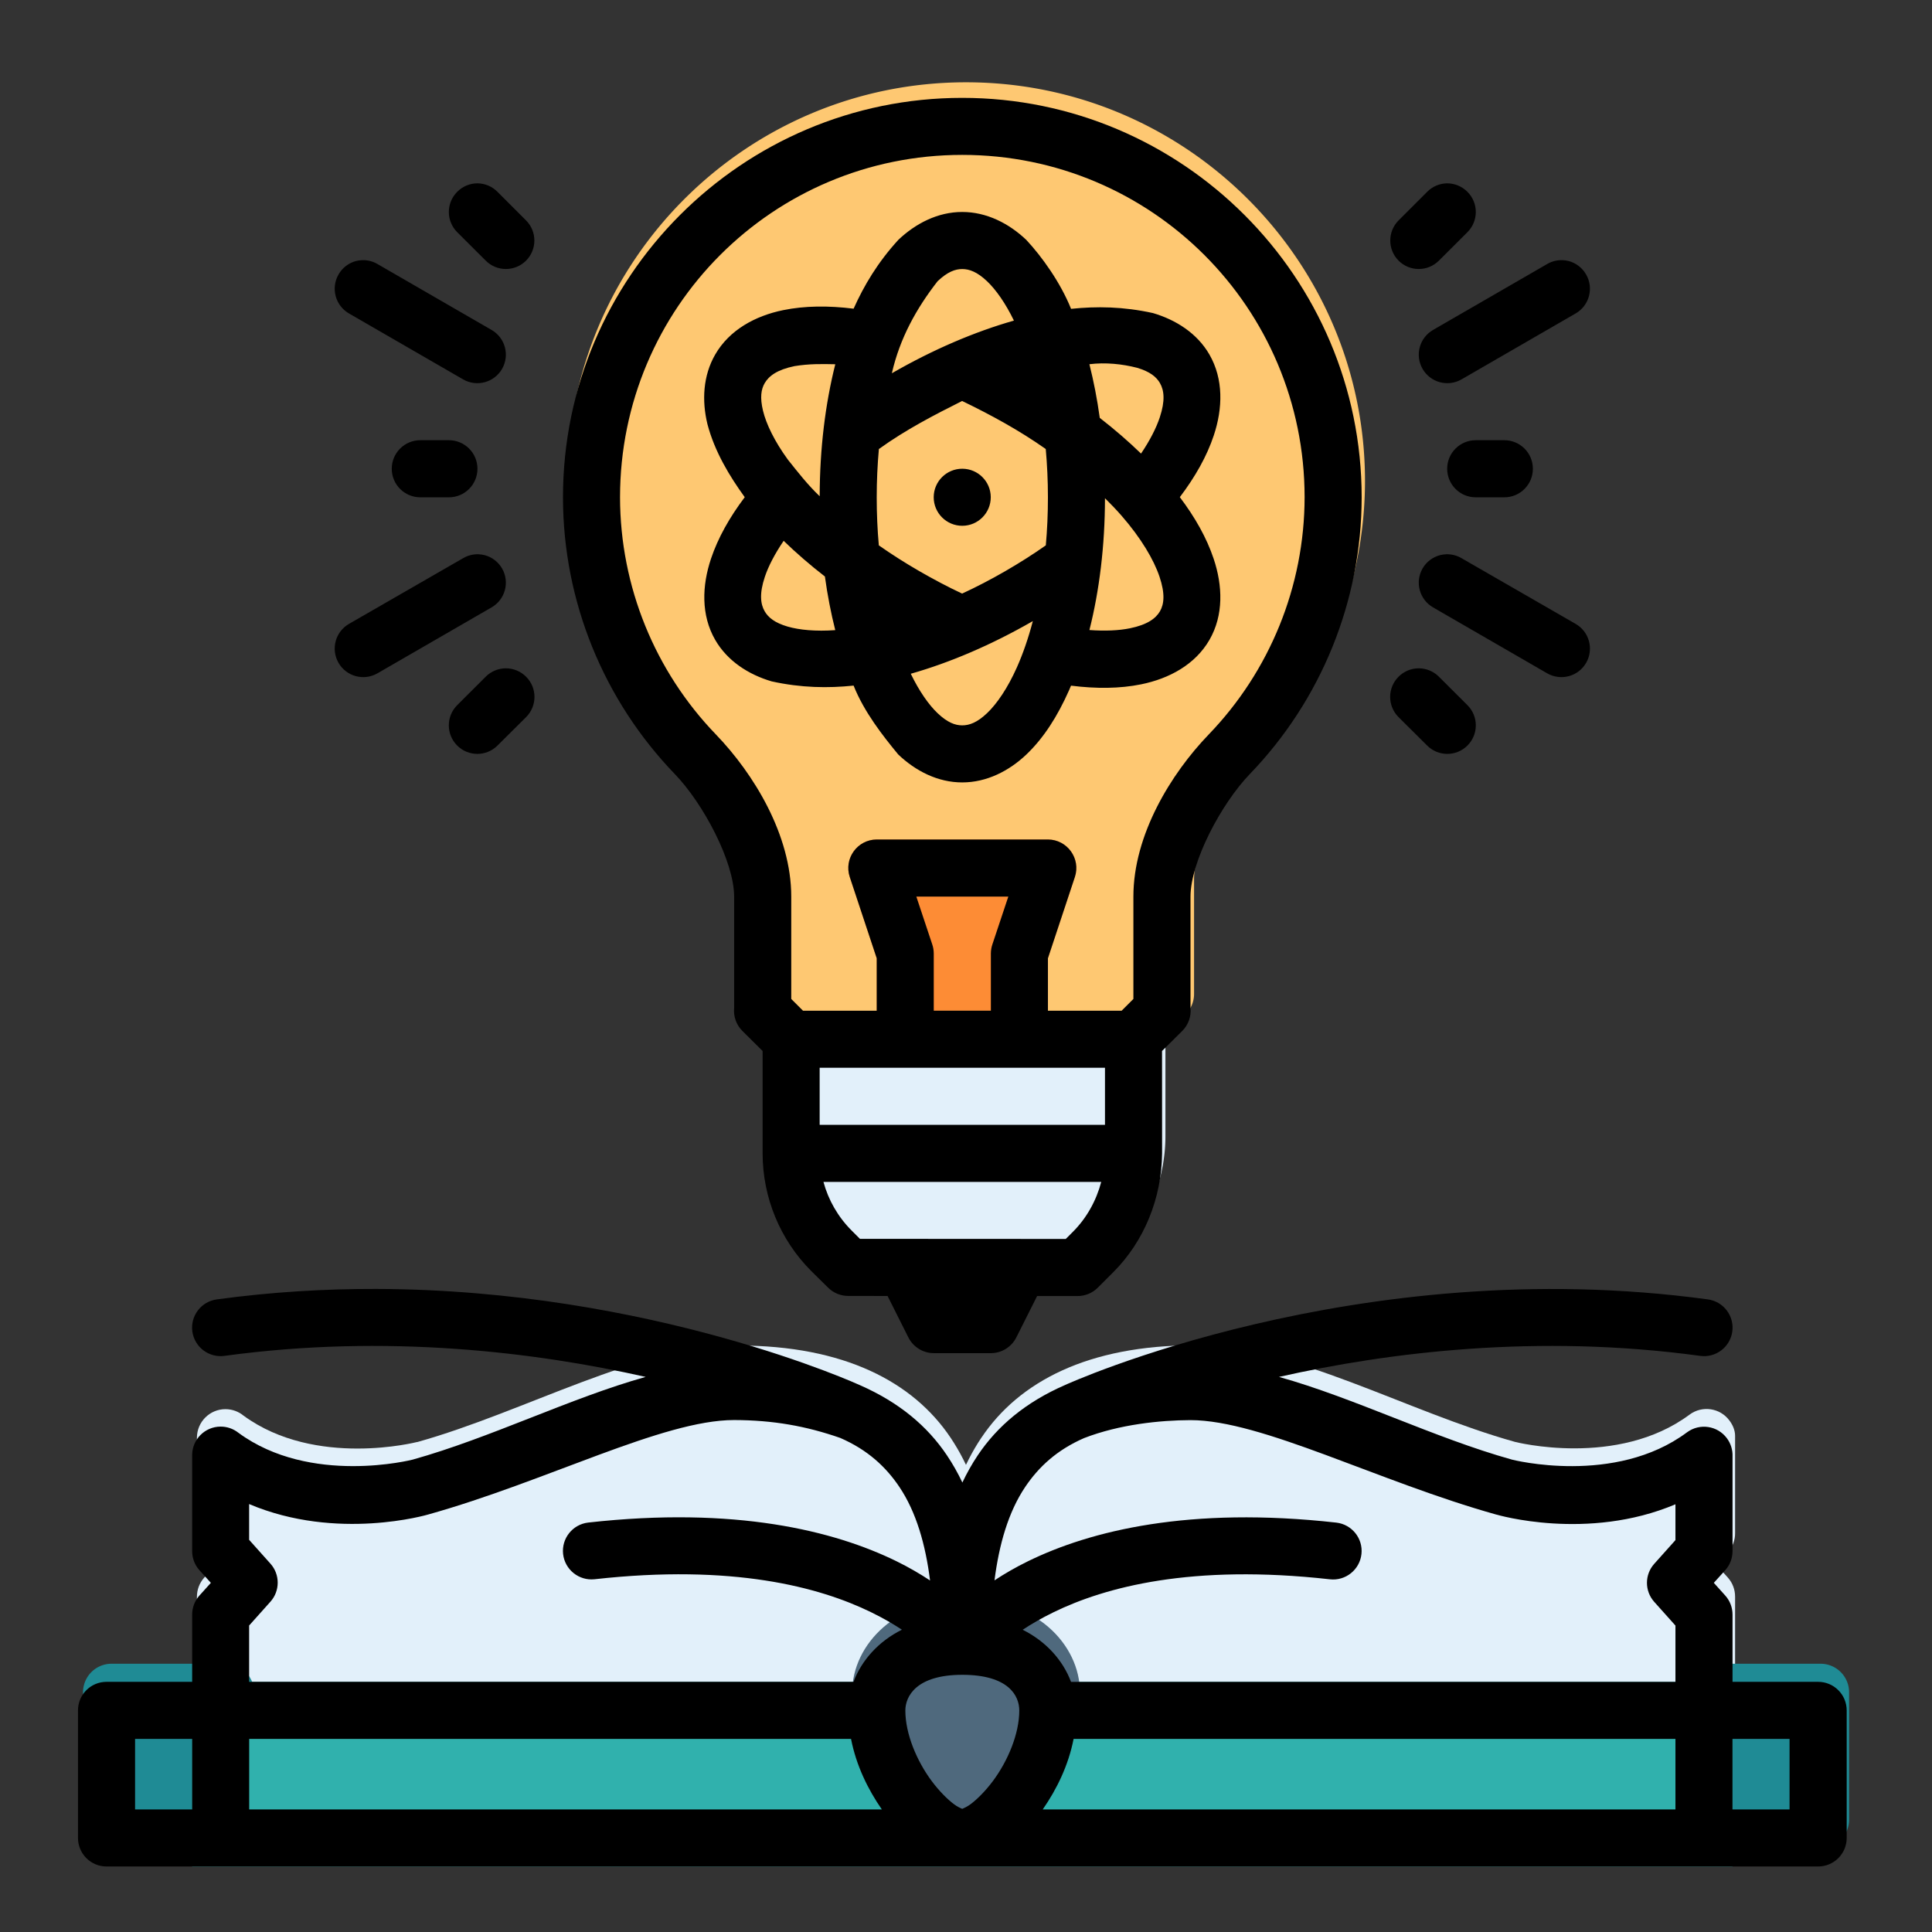 <?xml version="1.0" encoding="UTF-8" standalone="no"?>
<svg
   xmlns:dc="http://purl.org/dc/elements/1.1/"
   xmlns:cc="http://creativecommons.org/ns#"
   xmlns:rdf="http://www.w3.org/1999/02/22-rdf-syntax-ns#"
   xmlns:svg="http://www.w3.org/2000/svg"
   xmlns="http://www.w3.org/2000/svg"
   xmlns:sodipodi="http://sodipodi.sourceforge.net/DTD/sodipodi-0.dtd"
   xmlns:inkscape="http://www.inkscape.org/namespaces/inkscape"
   width="64pt"
   height="64pt"
   viewBox="0 0 22.578 22.578"
   version="1.1"
   id="svg831"
   inkscape:version="1.0 (4035a4fb49, 2020-05-01)"
   sodipodi:docname="26 - Science And Tech.svg"
   inkscape:export-filename="E:\Project\Update\026 - Science And Technology\5 - Send\4 - Filledline\26 - Science And Tech.png"
   inkscape:export-xdpi="576"
   inkscape:export-ydpi="576">
  <rect x="0" y="0" width="22.578" height="22.578" fill="#333333" stroke="none"/>
  <defs
     id="defs825">
    <pattern
       id="EMFhbasepattern"
       patternUnits="userSpaceOnUse"
       width="6"
       height="6"
       x="0"
       y="0" />
    <pattern
       id="EMFhbasepattern-9"
       patternUnits="userSpaceOnUse"
       width="6"
       height="6"
       x="0"
       y="0" />
    <pattern
       id="EMFhbasepattern-0"
       patternUnits="userSpaceOnUse"
       width="6"
       height="6"
       x="0"
       y="0" />
    <pattern
       id="EMFhbasepattern-7"
       patternUnits="userSpaceOnUse"
       width="6"
       height="6"
       x="0"
       y="0" />
    <pattern
       id="EMFhbasepattern-2"
       patternUnits="userSpaceOnUse"
       width="6"
       height="6"
       x="0"
       y="0" />
    <pattern
       id="EMFhbasepattern-98"
       patternUnits="userSpaceOnUse"
       width="6"
       height="6"
       x="0"
       y="0" />
    <pattern
       id="EMFhbasepattern-6"
       patternUnits="userSpaceOnUse"
       width="6"
       height="6"
       x="0"
       y="0" />
    <pattern
       id="EMFhbasepattern-01"
       patternUnits="userSpaceOnUse"
       width="6"
       height="6"
       x="0"
       y="0" />
    <pattern
       id="EMFhbasepattern-07"
       patternUnits="userSpaceOnUse"
       width="6"
       height="6"
       x="0"
       y="0" />
    <pattern
       id="EMFhbasepattern-8"
       patternUnits="userSpaceOnUse"
       width="6"
       height="6"
       x="0"
       y="0" />
    <pattern
       id="EMFhbasepattern-4"
       patternUnits="userSpaceOnUse"
       width="6"
       height="6"
       x="0"
       y="0" />
    <pattern
       id="EMFhbasepattern-40"
       patternUnits="userSpaceOnUse"
       width="6"
       height="6"
       x="0"
       y="0" />
    <pattern
       id="EMFhbasepattern-08"
       patternUnits="userSpaceOnUse"
       width="6"
       height="6"
       x="0"
       y="0" />
    <pattern
       id="EMFhbasepattern-04"
       patternUnits="userSpaceOnUse"
       width="6"
       height="6"
       x="0"
       y="0" />
    <pattern
       id="EMFhbasepattern-014"
       patternUnits="userSpaceOnUse"
       width="6"
       height="6"
       x="0"
       y="0" />
    <pattern
       id="EMFhbasepattern-27"
       patternUnits="userSpaceOnUse"
       width="6"
       height="6"
       x="0"
       y="0" />
    <pattern
       id="EMFhbasepattern-09"
       patternUnits="userSpaceOnUse"
       width="6"
       height="6"
       x="0"
       y="0" />
    <pattern
       id="EMFhbasepattern-5"
       patternUnits="userSpaceOnUse"
       width="6"
       height="6"
       x="0"
       y="0" />
    <pattern
       id="EMFhbasepattern-018"
       patternUnits="userSpaceOnUse"
       width="6"
       height="6"
       x="0"
       y="0" />
  </defs>
  <sodipodi:namedview
     id="base"
     pagecolor="#ffffff"
     bordercolor="#666666"
     borderopacity="1.0"
     inkscape:pageopacity="0.0"
     inkscape:pageshadow="2"
     inkscape:zoom="3.1416206"
     inkscape:cx="52.60274"
     inkscape:cy="52.748859"
     inkscape:document-units="pt"
     inkscape:current-layer="layer1"
     showgrid="false"
     units="pt"
     inkscape:window-width="1366"
     inkscape:window-height="716"
     inkscape:window-x="-8"
     inkscape:window-y="-8"
     inkscape:window-maximized="1"
     inkscape:pagecheckerboard="true"
     inkscape:showpageshadow="false"
     inkscape:object-paths="true"
     inkscape:snap-intersection-paths="true"
     inkscape:snap-smooth-nodes="true"
     inkscape:snap-midpoints="true"
     showguides="true"
     inkscape:snap-bbox="true"
     inkscape:bbox-nodes="true"
     inkscape:snap-nodes="false"
     inkscape:snap-global="true"
     inkscape:snap-others="false"
     inkscape:document-rotation="0">
    <inkscape:grid
       type="xygrid"
       id="grid1378" />
    <sodipodi:guide
       position="0.97,21.608"
       orientation="78,0"
       id="guide1380"
       inkscape:locked="false" />
    <sodipodi:guide
       position="0.97,0.97"
       orientation="0,78"
       id="guide1382"
       inkscape:locked="false" />
    <sodipodi:guide
       position="21.608,0.97"
       orientation="-78,0"
       id="guide1384"
       inkscape:locked="false" />
    <sodipodi:guide
       position="21.608,21.608"
       orientation="0,-78"
       id="guide1386"
       inkscape:locked="false" />
  </sodipodi:namedview>
  <g
     inkscape:label="Icon"
     inkscape:groupmode="layer"
     id="layer1"
     transform="translate(0,-274.422)">
    <g
       transform="matrix(1.258,0,0,1.258,39.011,-192.391)"
       style="display:inline;stroke-width:0.795"
       id="g3546">
      <g
         style="display:inline;stroke-width:0.795"
         id="g919628">
        <path
           sodipodi:nodetypes="cccccccccccccsscc"
           id="path392785"
           d="m -27.135,384.471 c 0,0 -0.943,0.244 -1.612,-0.244 -0.046,-0.038 -0.105,-0.061 -0.17,-0.061 -0.145,5.3e-4 -0.263,0.118 -0.264,0.264 v 0.887 c -5.29e-4,0.065 0.023,0.129 0.066,0.178 l 0.107,0.119 -0.107,0.119 c -0.043,0.049 -0.066,0.111 -0.066,0.176 v 0.889 c 5.3e-4,0.145 0.118,0.263 0.264,0.264 h 6.879 c 0.146,5.3e-4 0.265,-0.118 0.266,-0.264 v -0.592 c 0,-0.611 -0.06,-1.256 -0.408,-1.775 -0.348,-0.519 -0.991,-0.856 -1.973,-0.856 -0.925,10e-6 -1.968,0.613 -2.982,0.897 z"
           style="color:#000000;fill:#e2f0fa;stroke-width:0.795;stroke-linecap:round;stroke-linejoin:round;paint-order:markers fill stroke" />
        <path
           sodipodi:nodetypes="ssccccccccccccccs"
           id="path392797"
           d="m -21.893,384.43 c -0.348,0.519 -0.408,1.164 -0.408,1.775 v 0.592 c 5.56e-4,0.146 0.119,0.263 0.264,0.264 h 6.881 c 0.145,-5.3e-4 0.263,-0.118 0.264,-0.264 v -0.889 c 1.14e-4,-0.065 -0.023,-0.127 -0.066,-0.176 l -0.107,-0.119 0.107,-0.119 c 0.043,-0.049 0.067,-0.112 0.066,-0.178 4e-6,-0.299 0,-0.607 0,-0.903 0,-0.051 -0.022,-0.101 -0.053,-0.142 -0.087,-0.117 -0.252,-0.141 -0.369,-0.055 -0.67,0.499 -1.623,0.254 -1.623,0.254 -1.014,-0.283 -2.057,-0.897 -2.982,-0.897 -0.982,1e-5 -1.625,0.337 -1.973,0.856 z"
           style="color:#000000;fill:#e2f0fa;stroke-width:0.795;stroke-linecap:round;stroke-linejoin:round;paint-order:markers fill stroke" />
        <g
           style="fill:#9ebed1;fill-opacity:1;stroke-width:0.795"
           id="g792795" />
        <path
           id="path392809"
           d="m -15.156,386.531 a 0.265,0.265 0 0 0 -0.266,0.266 v 1.182 a 0.265,0.265 0 0 0 0.266,0.266 h 1.057 a 0.265,0.265 0 0 0 0.266,-0.266 v -1.182 a 0.265,0.265 0 0 0 -0.266,-0.266 z"
           style="color:#000000;fill:#1f8b95;stroke-width:0.795;stroke-linecap:round;stroke-linejoin:round;paint-order:markers fill stroke" />
        <path
           id="path392815"
           d="m -22.564,382.424 a 0.265,0.265 0 0 0 -0.238,0.383 l 0.266,0.529 a 0.265,0.265 0 0 0 0.236,0.146 h 0.529 a 0.265,0.265 0 0 0 0.236,-0.146 l 0.266,-0.529 a 0.265,0.265 0 0 0 -0.238,-0.383 z"
           style="color:#000000;fill:#4f697d;stroke-width:0.795;stroke-linecap:round;stroke-linejoin:round;stroke-miterlimit:10" />
        <path
           id="path392821"
           d="m -23.623,379.777 a 0.265,0.265 0 0 0 -0.266,0.264 v 1.588 c -1e-6,0.409 0.162,0.803 0.451,1.092 l 0.156,0.154 a 0.265,0.265 0 0 0 0.188,0.078 h 2.115 a 0.265,0.265 0 0 0 0.188,-0.078 l 0.154,-0.154 c 0.289,-0.289 0.453,-0.683 0.453,-1.092 v -1.588 a 0.265,0.265 0 0 0 -0.266,-0.264 z"
           style="color:#000000;fill:#e2f0fa;stroke-width:0.795;stroke-linecap:round;stroke-linejoin:round;stroke-miterlimit:10" />
        <path
           id="path311812"
           d="m -22.037,371.84 c -2.043,0 -3.703,1.662 -3.703,3.705 8.26e-4,0.969 0.38,1.885 1.037,2.566 0.266,0.276 0.551,0.814 0.551,1.137 v 1.059 a 0.265,0.265 0 0 0 0.076,0.188 l 0.266,0.264 a 0.265,0.265 0 0 0 0.188,0.078 h 3.174 a 0.265,0.265 0 0 0 0.188,-0.078 l 0.266,-0.264 a 0.265,0.265 0 0 0 0.076,-0.188 v -1.059 c 0,-0.322 0.285,-0.861 0.551,-1.137 0.657,-0.682 1.036,-1.598 1.037,-2.566 2e-6,-2.043 -1.662,-3.705 -3.705,-3.705 z"
           style="color:#000000;fill:#fec872;fill-opacity:1;stroke-width:0.795;stroke-linecap:round;stroke-linejoin:round;stroke-miterlimit:10" />
        <path
           transform="matrix(0.265,0,0,0.265,0,280.067)"
           d="m -86.287,372.857 a 1,1 0 0 0 -0.945,1.314 l 0.945,2.85 v 1.838 h 6.002 v -1.838 l 0.945,-2.85 a 1,1 0 0 0 -0.945,-1.314 z"
           style="color:#000000;fill:#fd8c35;fill-opacity:1;stroke-width:3.004;stroke-linecap:round;stroke-linejoin:round;stroke-miterlimit:10"
           id="path392829" />
        <path
           id="path392897"
           d="m -29.975,386.531 a 0.265,0.265 0 0 0 -0.264,0.266 v 1.182 a 0.265,0.265 0 0 0 0.264,0.266 h 1.059 a 0.265,0.265 0 0 0 0.266,-0.266 v -1.182 a 0.265,0.265 0 0 0 -0.266,-0.266 z"
           style="color:#000000;fill:#1f8b95;stroke-width:0.795;stroke-linecap:round;stroke-linejoin:round;paint-order:markers fill stroke" />
        <path
           sodipodi:nodetypes="ccccc"
           transform="matrix(0.265,0,0,0.265,0,280.067)"
           d="m -110.285,402.387 v 6.473 c 17.999,0 35.999,0 53.998,0 v -6.473 c -17.999,0 -35.999,0 -53.998,0 z"
           style="color:#000000;fill:#30b1ad;stroke-width:3.004;stroke-linecap:round;stroke-linejoin:round;paint-order:markers fill stroke"
           id="path392903" />
        <path
           id="path392939"
           d="m -22.035,385.947 c -0.634,-0.035 -1.059,0.401 -1.059,0.85 -1e-6,0.375 0.157,0.713 0.35,0.971 0.096,0.129 0.202,0.238 0.314,0.322 0.113,0.084 0.228,0.154 0.393,0.154 0.165,0 0.282,-0.07 0.395,-0.154 0.113,-0.084 0.218,-0.193 0.314,-0.322 0.192,-0.258 0.35,-0.596 0.35,-0.971 0,-0.448 -0.424,-0.883 -1.057,-0.85 z"
           style="color:#000000;fill:#4f697d;stroke-width:0.795;stroke-linecap:round;stroke-linejoin:round;paint-order:markers fill stroke" />
      </g>
      <path
         sodipodi:nodetypes="cccsscscsscccscccccccccscscccssccccccccccccssccccccccccccccccccccccsccsscccssscssscsscccccsccccsccsssccsccccsssscccsscccccscsssccccscscscccccscccccssccccsscssscccccscccsccccccsccccccccccsccccccsscccccccccccccccccccccsccccccccccccccscccccccccccccccccccccccccccccccccccccccscsccccccscccsccccccccccccccccccccscccscscccccsccsscccscccccccccccccccccccc"
         transform="matrix(0.265,0,0,0.265,0,280.067)"
         d="m -76.285,380.271 0.709,-0.703 c 0.214,-0.213 0.32,-0.511 0.289,-0.811 v -3.898 c 0,-1.218 1.074,-3.253 2.08,-4.297 2.484,-2.577 3.917,-6.039 3.92,-9.699 7e-6,-7.72 -6.282,-14.004 -14.002,-14.004 -7.72,0 -13.996,6.284 -13.996,14.004 0.003,3.661 1.436,7.123 3.92,9.699 1.006,1.044 2.08,3.079 2.08,4.297 v 3.902 c -0.03,0.299 0.077,0.595 0.289,0.807 l 0.709,0.703 v 3.586 c -4e-6,1.545 0.612,3.034 1.705,4.127 l 0.59,0.582 c 0.195,0.194 0.45,0.291 0.705,0.291 l 1.381,0.002 0.727,1.449 c 0.169,0.339 0.514,0.554 0.893,0.555 h 2.002 c 0.379,-6.4e-4 0.724,-0.216 0.893,-0.555 l 0.727,-1.447 h 1.418 c 0.255,0 0.51,-0.095 0.705,-0.289 l 0.547,-0.547 c 1.081,-1.081 1.697,-2.589 1.711,-4.168 z m 4.998,-19.416 c -0.003,3.139 -1.231,6.11 -3.359,8.318 -1.331,1.381 -2.643,3.527 -2.643,5.686 v 3.588 l -0.412,0.412 h -2.584 v -1.838 l 0.945,-2.85 c 0.213,-0.645 -0.266,-1.311 -0.945,-1.314 h -6.002 c -0.68,0.003 -1.159,0.669 -0.945,1.314 l 0.945,2.85 v 1.838 h -2.584 l -0.412,-0.412 v -3.588 c 0,-2.158 -1.311,-4.304 -2.643,-5.686 -2.127,-2.206 -3.355,-5.174 -3.359,-8.315 0.004,-6.64 5.359,-12 11.996,-12 6.637,9e-5 11.998,5.36 12.002,11.996 z m -28.996,-11 c -0.266,5.5e-4 -0.522,0.107 -0.709,0.297 -0.392,0.391 -0.392,1.025 0,1.416 l 0.998,0.996 c 0.391,0.392 1.025,0.392 1.416,0 0.387,-0.39 0.387,-1.018 0,-1.408 l -1.004,-1.004 c -0.185,-0.188 -0.437,-0.294 -0.701,-0.297 z m 33.994,0 c -0.264,0.003 -0.516,0.109 -0.701,0.297 l -1.004,1.004 c -0.387,0.39 -0.387,1.018 0,1.408 0.391,0.392 1.025,0.392 1.416,0 l 0.998,-0.996 c 0.392,-0.391 0.392,-1.025 0,-1.416 -0.187,-0.189 -0.443,-0.296 -0.709,-0.297 z m -19.244,1.986 c -0.717,0.784 -1.198,1.592 -1.564,2.408 -0.886,-0.11 -1.715,-0.103 -2.467,0.051 -0.979,0.2 -1.886,0.692 -2.385,1.557 -0.428,0.742 -0.471,1.617 -0.273,2.436 0.254,0.971 0.782,1.837 1.309,2.564 -0.535,0.709 -0.939,1.43 -1.182,2.154 -0.319,0.95 -0.354,1.981 0.146,2.848 0.428,0.742 1.17,1.217 1.979,1.455 1.038,0.229 1.981,0.241 2.873,0.148 0.368,0.925 1.022,1.757 1.564,2.414 0.61,0.581 1.388,0.98 2.244,0.98 0.856,0 1.64,-0.4 2.25,-0.98 0.61,-0.581 1.092,-1.344 1.492,-2.244 0.024,-0.055 0.048,-0.112 0.072,-0.168 0.883,0.111 1.708,0.106 2.459,-0.047 0.982,-0.2 1.892,-0.69 2.393,-1.557 0.501,-0.867 0.466,-1.899 0.146,-2.85 -0.243,-0.725 -0.648,-1.445 -1.184,-2.154 0.54,-0.713 0.949,-1.436 1.191,-2.166 0.315,-0.946 0.344,-1.971 -0.154,-2.834 -0.428,-0.742 -1.17,-1.215 -1.979,-1.453 -1.037,-0.229 -1.98,-0.242 -2.871,-0.148 -0.371,-0.924 -1.023,-1.831 -1.566,-2.414 -0.61,-0.581 -1.394,-0.982 -2.25,-0.982 -0.856,0 -1.634,0.402 -2.244,0.982 z m -18.789,0.707 c -0.074,0.002 -0.149,0.013 -0.221,0.031 -0.259,0.069 -0.479,0.24 -0.611,0.473 -0.275,0.479 -0.11,1.09 0.369,1.365 l 4,2.311 c 0.479,0.275 1.09,0.11 1.365,-0.369 0.275,-0.479 0.11,-1.09 -0.369,-1.365 l -4,-2.311 c -0.162,-0.094 -0.346,-0.141 -0.533,-0.135 z m 42.072,0 c -0.187,-0.006 -0.372,0.041 -0.533,0.135 l -4,2.311 c -0.479,0.275 -0.644,0.886 -0.369,1.365 0.275,0.479 0.886,0.644 1.365,0.369 l 4,-2.311 c 0.479,-0.275 0.644,-0.886 0.369,-1.365 -0.132,-0.233 -0.352,-0.403 -0.611,-0.473 -0.072,-0.019 -0.146,-0.029 -0.221,-0.031 z m -21.039,0.312 c 0.248,0 0.524,0.098 0.871,0.428 0.309,0.294 0.643,0.764 0.941,1.379 -1.375,0.391 -2.83,1.012 -4.279,1.846 0.281,-1.23 0.858,-2.268 1.602,-3.225 0.347,-0.33 0.617,-0.428 0.865,-0.428 z m 6.932,4 c 0.144,0.25 0.189,0.612 -0.008,1.203 -0.123,0.369 -0.344,0.804 -0.656,1.266 -0.44,-0.427 -0.924,-0.846 -1.447,-1.252 -0.09,-0.657 -0.213,-1.286 -0.363,-1.881 0.565,-0.07 1.152,-0.008 1.67,0.125 0.459,0.135 0.681,0.324 0.805,0.539 z m -11.93,3.963 c -0.42,-0.399 -0.767,-0.847 -1.115,-1.283 -0.469,-0.644 -0.759,-1.248 -0.871,-1.713 -0.112,-0.465 -0.066,-0.752 0.059,-0.967 0.145,-0.251 0.437,-0.473 1.049,-0.598 0.511,-0.082 0.932,-0.076 1.426,-0.065 -0.349,1.386 -0.544,2.957 -0.547,4.625 z m 7.926,-1.654 c 0.049,0.547 0.076,1.113 0.076,1.693 -10e-7,0.578 -0.025,1.14 -0.074,1.684 -0.447,0.314 -0.922,0.616 -1.424,0.906 -0.504,0.291 -1.01,0.554 -1.51,0.785 -0.495,-0.232 -0.995,-0.496 -1.496,-0.785 -0.501,-0.289 -0.977,-0.592 -1.424,-0.906 -0.049,-0.544 -0.074,-1.106 -0.074,-1.684 0,-0.58 0.027,-1.147 0.076,-1.693 0.945,-0.681 1.945,-1.196 2.918,-1.684 1.013,0.49 1.999,1.026 2.932,1.684 z m -21.922,-0.309 c -0.553,-0.002 -1.003,0.445 -1.004,0.998 -0.002,0.555 0.449,1.006 1.004,1.004 h 0.996 c 0.555,0.002 1.006,-0.449 1.004,-1.004 -0.001,-0.553 -0.451,-1 -1.004,-0.998 z m 36.998,0 c -0.553,-0.002 -1.003,0.445 -1.004,0.998 -0.002,0.555 0.449,1.006 1.004,1.004 h 0.996 c 0.555,0.002 1.006,-0.449 1.004,-1.004 -0.001,-0.553 -0.451,-1 -1.004,-0.998 z m -18,1 c -0.552,-0.002 -1.002,0.444 -1.004,0.996 -0.002,0.555 0.449,1.006 1.004,1.004 0.552,-0.002 0.998,-0.452 0.996,-1.004 -0.002,-0.549 -0.447,-0.994 -0.996,-0.996 z m 5.584,1.65 c 0.68,0.78 1.128,1.539 1.328,2.135 0.2,0.596 0.161,0.96 0.016,1.211 -0.145,0.251 -0.442,0.473 -1.057,0.598 -0.381,0.077 -0.863,0.101 -1.416,0.06 0.349,-1.385 0.543,-2.952 0.545,-4.621 0.209,0.207 0.405,0.412 0.584,0.617 z m -10.402,2.127 c 0.09,0.657 0.213,1.286 0.363,1.881 -0.683,0.049 -1.26,-0.006 -1.67,-0.125 -0.459,-0.135 -0.681,-0.322 -0.805,-0.537 -0.145,-0.251 -0.192,-0.616 0.008,-1.211 0.123,-0.368 0.346,-0.799 0.658,-1.258 0.44,0.427 0.922,0.845 1.445,1.25 z m -12.143,-0.779 c -0.189,-0.006 -0.376,0.041 -0.539,0.137 l -4,2.303 c -0.479,0.275 -0.644,0.886 -0.369,1.365 0.275,0.479 0.886,0.644 1.365,0.369 l 4,-2.311 c 0.479,-0.275 0.644,-0.886 0.369,-1.365 -0.132,-0.229 -0.35,-0.396 -0.605,-0.465 -0.072,-0.019 -0.146,-0.03 -0.221,-0.033 z m 33.92,0 c -0.075,0.003 -0.149,0.014 -0.221,0.033 -0.255,0.069 -0.473,0.236 -0.605,0.465 -0.275,0.479 -0.11,1.09 0.369,1.365 l 4,2.311 c 0.478,0.275 1.09,0.111 1.365,-0.367 0.276,-0.479 0.111,-1.092 -0.369,-1.367 l -4,-2.303 c -0.163,-0.096 -0.35,-0.143 -0.539,-0.137 z m -14.488,2.344 c -0.158,0.6 -0.347,1.145 -0.557,1.617 -0.324,0.728 -0.7,1.279 -1.047,1.609 -0.347,0.33 -0.623,0.428 -0.871,0.428 -0.248,0 -0.518,-0.098 -0.865,-0.428 -0.309,-0.294 -0.641,-0.766 -0.939,-1.381 1.374,-0.391 2.83,-1.012 4.279,-1.846 z m -18.473,1.654 c -0.265,5.6e-4 -0.52,0.107 -0.707,0.295 l -0.998,0.996 c -0.393,0.391 -0.393,1.027 0,1.418 0.39,0.388 1.02,0.388 1.41,0 l 1.004,-0.998 c 0.392,-0.391 0.392,-1.025 0,-1.416 -0.188,-0.189 -0.443,-0.295 -0.709,-0.295 z m 32.002,0 c -0.266,4e-5 -0.521,0.106 -0.709,0.295 -0.392,0.391 -0.392,1.025 0,1.416 l 1.004,0.998 c 0.39,0.388 1.02,0.388 1.41,0 0.393,-0.391 0.393,-1.027 0,-1.418 l -0.998,-0.996 c -0.187,-0.188 -0.442,-0.294 -0.707,-0.295 z m -17.613,8.002 h 3.225 l -0.561,1.682 c -0.034,0.102 -0.051,0.211 -0.051,0.318 v 2 h -2.002 v -2 c 1.9e-5,-0.108 -0.017,-0.216 -0.051,-0.318 z m -3.389,6 h 10.002 v 2.002 h -10.002 z m 9.871,4.002 c -0.173,0.656 -0.511,1.267 -0.99,1.746 l -0.254,0.254 -7.215,-0.004 -0.291,-0.291 c -0.476,-0.476 -0.815,-1.066 -0.988,-1.705 z m -31.006,4.119 c -0.548,0.075 -0.932,0.581 -0.855,1.129 0.078,0.546 0.583,0.926 1.129,0.85 5.69,-0.777 10.905,-0.13 14.762,0.738 -2.644,0.739 -5.435,2.136 -8.17,2.9 0,0 -3.583,0.921 -6.111,-0.945 -0.177,-0.139 -0.396,-0.214 -0.621,-0.213 -0.552,0.002 -0.998,0.452 -0.996,1.004 v 3.352 c -0.003,0.247 0.086,0.487 0.25,0.672 l 0.406,0.449 -0.406,0.451 c -0.162,0.183 -0.251,0.42 -0.25,0.664 v 2.355 h -3.004 c -0.553,10e-4 -1,0.451 -0.998,1.004 v 4.465 c -0.002,0.553 0.445,1.003 0.998,1.004 19.998,2.2e-4 40,0 60,0 0.555,0.002 1.006,-0.449 1.004,-1.004 v -4.465 c 0.002,-0.555 -0.449,-1.006 -1.004,-1.004 h -2.998 v -2.355 c 4.3e-4,-0.245 -0.088,-0.481 -0.25,-0.664 l -0.406,-0.451 0.406,-0.449 c 0.164,-0.185 0.252,-0.425 0.25,-0.672 v -3.309 c 0.009,-0.23 -0.061,-0.456 -0.199,-0.641 -0.329,-0.441 -0.952,-0.533 -1.395,-0.207 -2.53,1.886 -6.135,0.959 -6.135,0.959 -2.735,-0.764 -5.526,-2.162 -8.17,-2.9 3.857,-0.868 9.072,-1.515 14.762,-0.738 0.546,0.077 1.051,-0.304 1.129,-0.85 0.076,-0.548 -0.307,-1.054 -0.855,-1.129 -12.318,-1.682 -22.535,3.001 -22.535,3.001 -1.377,0.599 -2.37,1.436 -3.059,2.462 -0.207,0.308 -0.385,0.628 -0.541,0.957 -0.156,-0.33 -0.336,-0.649 -0.543,-0.957 -0.683,-1.018 -1.667,-1.849 -3.044,-2.455 0,0 -7.304,-3.351 -16.964,-3.375 -1.789,-0.004 -3.661,0.104 -5.586,0.367 z m 21.863,4.859 c 0.95,0.414 1.592,1.007 2.068,1.717 0.589,0.878 0.915,2.015 1.074,3.277 -0.346,-0.229 -0.738,-0.46 -1.184,-0.678 -2.181,-1.067 -5.644,-1.928 -10.801,-1.352 -0.545,0.064 -0.937,0.554 -0.879,1.1 0.06,0.548 0.553,0.945 1.102,0.887 4.843,-0.541 7.881,0.269 9.699,1.158 0.426,0.208 0.781,0.416 1.076,0.611 -0.822,0.408 -1.413,1.075 -1.695,1.826 h -21.188 v -1.973 l 0.746,-0.834 c 0.341,-0.38 0.341,-0.956 0,-1.336 l -0.746,-0.834 v -1.254 c 3.087,1.31 6.268,0.369 6.268,0.369 4.166,-1.164 8.229,-3.314 10.732,-3.314 1.37,0.004 2.521,0.209 3.727,0.629 z m 23.004,2.686 c 0,0 3.182,0.944 6.268,-0.363 v 1.256 l -0.746,0.834 c -0.337,0.379 -0.337,0.949 0,1.328 l 0.746,0.834 v 1.973 h -21.188 c -0.282,-0.751 -0.873,-1.418 -1.695,-1.826 0.295,-0.195 0.65,-0.403 1.076,-0.611 1.819,-0.889 4.851,-1.7 9.693,-1.158 0.551,0.063 1.048,-0.336 1.107,-0.887 0.059,-0.546 -0.334,-1.036 -0.879,-1.1 -5.157,-0.577 -8.625,0.285 -10.807,1.352 -0.442,0.216 -0.834,0.445 -1.178,0.672 0.16,-1.259 0.486,-2.395 1.074,-3.271 0.476,-0.709 1.118,-1.303 2.068,-1.717 1.247,-0.482 2.662,-0.624 3.727,-0.629 2.503,2e-5 6.566,2.15 10.732,3.314 z m -16.734,6.865 c 0,0.82 -0.401,1.771 -0.924,2.473 -0.262,0.351 -0.551,0.639 -0.781,0.811 -0.127,0.094 -0.239,0.141 -0.295,0.164 -0.055,-0.023 -0.164,-0.068 -0.289,-0.162 -0.231,-0.172 -0.52,-0.462 -0.781,-0.812 -0.523,-0.702 -0.924,-1.653 -0.924,-2.473 0,-0.489 0.374,-1.251 1.994,-1.251 1.62,-6.1e-4 2,0.73 2,1.251 z m -30.996,0.996 h 2 v 2.473 h -2 z m 4,0 h 21.098 c 0.18,0.927 0.591,1.77 1.08,2.473 h -22.178 z m 28.9,0 h 21.098 v 2.473 h -22.18 c 0.489,-0.702 0.902,-1.545 1.082,-2.473 z m 23.098,0 h 2 v 2.473 h -2 z"
         style="color:#000000;fill:#000000;stroke-width:3.004;stroke-linecap:round;stroke-linejoin:round;stroke-miterlimit:10"
         id="path5754" />
    </g>
  </g>
</svg>

